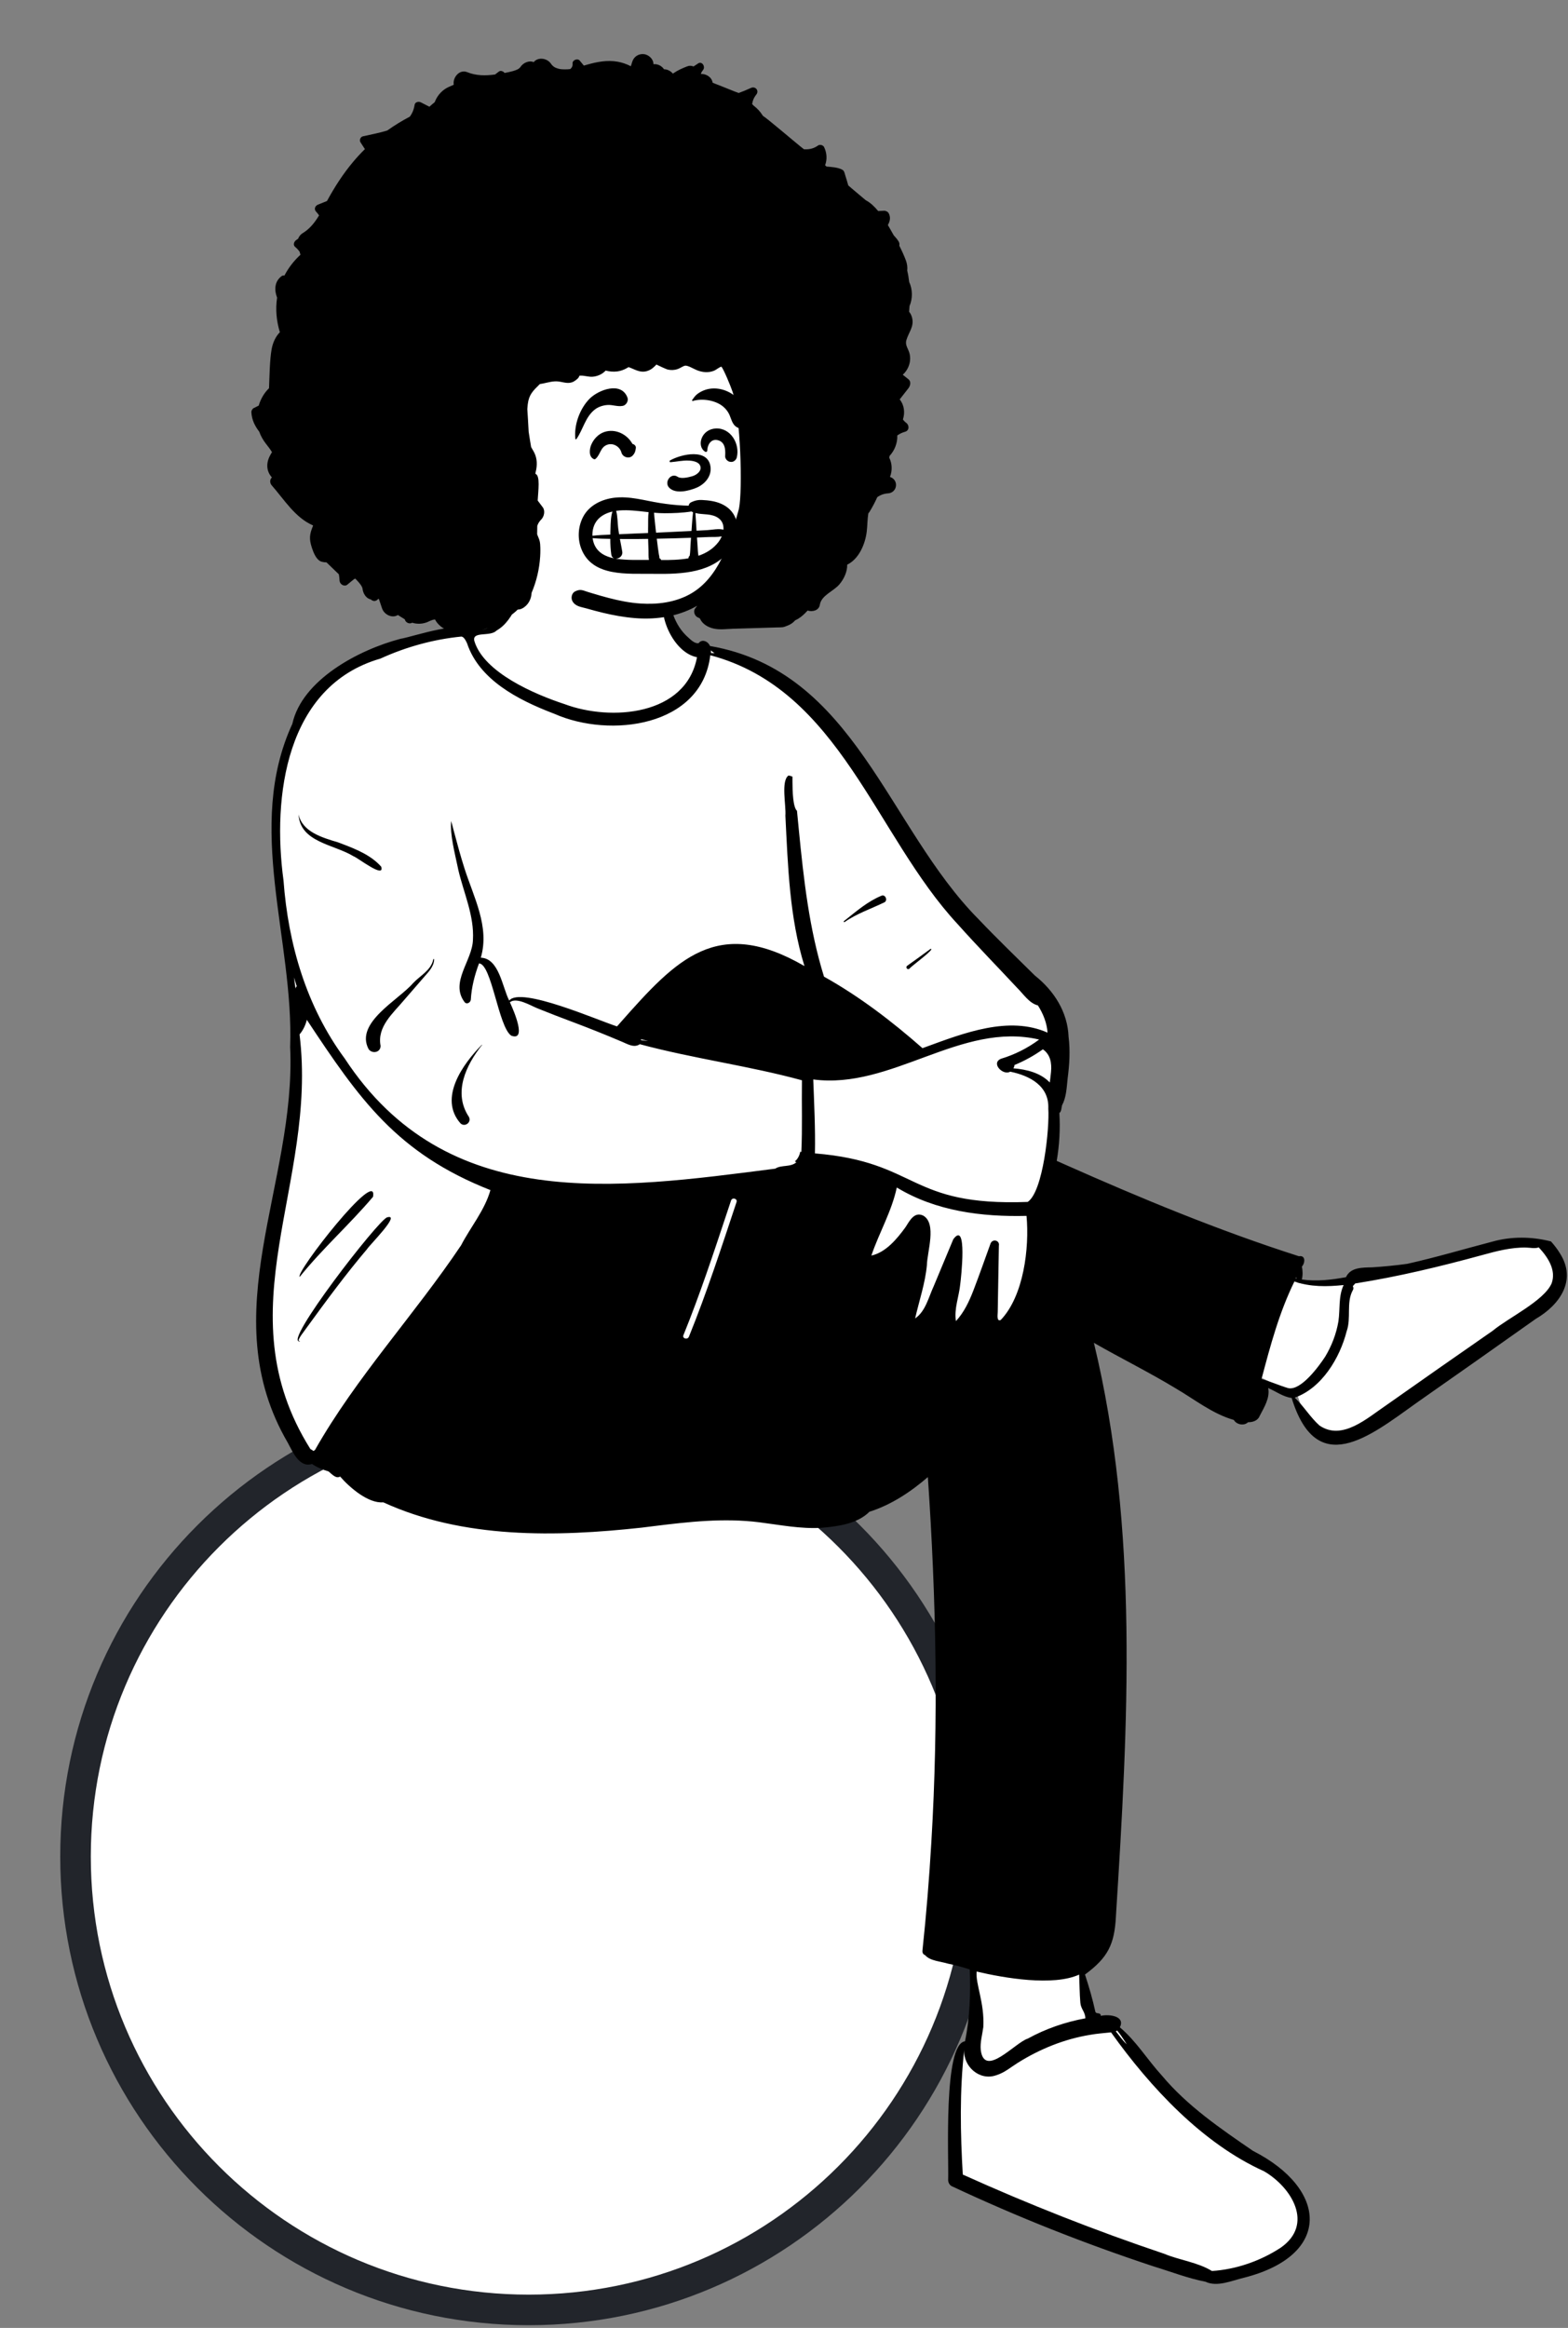 <svg width="436" height="647" viewBox="0 0 436 647" fill="none" xmlns="http://www.w3.org/2000/svg">
<rect x="0" y="0" width="436" height="647" fill="#808080" stroke="none"/>
<path fill-rule="evenodd" clip-rule="evenodd" d="M147 642C216.588 642 273 585.588 273 516C273 446.412 216.588 390 147 390C77.412 390 21 446.412 21 516C21 585.588 77.412 642 147 642Z" fill="white" stroke="#22252B" stroke-width="8.5"/>
<path fill-rule="evenodd" clip-rule="evenodd" d="M431.048 345.997C429.09 345.435 426.644 345.291 424.502 345.188C416.931 344.744 409.212 348.348 401.788 349.972C398.539 350.774 395.098 351.718 391.621 352.422C388.534 352.84 385.342 353.154 382.134 353.354C379.54 353.431 376.522 353.233 375.636 355.955C370.423 356.965 365.808 357.384 360.839 356.526C361.304 354.945 361.57 353.293 361.088 351.59C361.331 351.187 361.662 350.641 361.838 350.273H361.241C352.519 346.787 343.086 344.406 334.318 340.794C322.873 336.676 306.018 328.719 292.794 323.286C293.691 318.384 294.023 313.404 293.643 308.562L294.174 308.133C294.349 307.182 294.62 306.043 295.112 305.181C295.736 303.528 295.75 301.273 295.998 299.405C296.514 295.751 296.859 290.251 295.919 285.913C295.509 280.03 291.537 275.496 287.255 271.858C281.997 266.666 276.732 261.601 271.599 256.209C243.191 227.294 240.944 190.875 196.473 179.807L196.451 179.635C196.101 179.245 195.957 178.935 195.558 179.552C194.09 178.99 192.259 179.037 191.029 178.088C188.846 176.099 187.297 173.804 186.285 171.081C185.504 165.932 186.056 157.997 181.539 154.702C176.521 151.701 149.859 149.564 147.56 156.126C146.134 157.464 145.485 159.163 145.039 161.244C143.553 164.049 142.616 167.16 141.12 170.008C137.938 176.397 135.876 174.982 130.259 176.442C129.649 175.085 127.799 175.358 126.45 175.555C110.115 177.847 90.2 184.102 83.206 199.431L83.801 199.355C71.729 222.001 79.558 250.8 81.717 274.797C83.464 296.129 81.466 317.562 76.72 337.46C70.894 358.568 70.56 382.179 82.119 401.286C83.294 403.473 84.724 406.564 87.255 405.192C88.642 406.239 90.2 406.962 92.352 407.592C92.946 408.021 93.56 408.743 94.181 409.052C94.21 409.093 95.21 408.518 95.263 408.502C97.153 411.196 200.914 420.194 211.682 421.591C221.169 422.733 233.704 425.649 241.435 418.817C247.824 416.994 254.509 412.249 259.615 407.538C262.713 452.4 264.426 544.275 267.191 544.915C268.4 545.325 270.033 545.815 271.403 546.207C271.411 549.43 271.651 553.092 271.397 556.261C270.973 559.839 269.898 564.065 269.411 567.827C267.32 567.687 266.705 569.781 266.461 571.204C264.656 582.957 264.709 592.433 264.839 605.351C286.068 617.835 310.948 624.701 334.835 632.77C337.123 634.486 342.081 632.63 344.722 632.166C353.894 630.362 364.316 625.029 362.001 615.251C360.306 607.888 353.189 603.652 347.197 599.32C340.643 594.579 333.733 589.841 327.705 584.196C322.869 579.647 319.257 576.119 315.224 570.986C313.435 568.599 311.528 564.677 309.122 562.917C311.664 559.906 306.527 562.728 304.583 562.902C303.439 557.526 302.022 552.364 300.324 547.206L301.975 547.281C307.396 542.227 310.434 517.961 310.812 510.762C313.529 463.834 313.465 409.745 302.564 370.223C310.844 375.314 319.924 379.566 328.158 384.6C333.35 387.637 338.618 391.854 344.439 393.327C344.818 394.414 346.206 394.836 346.963 393.772C348.005 393.9 349.347 393.469 349.462 392.995C350.527 390.819 352.071 388.475 351.885 386.111C351.885 386.111 350.456 382.8 350.456 382.8C353.658 384.1 357.14 386.835 360.559 387.086C367.464 410.108 381.07 397.211 394.162 388.252C402.063 382.739 410.706 376.652 419.021 370.775C426.075 365.172 439.848 359.855 433.097 348.757" fill="white"/>
<path fill-rule="evenodd" clip-rule="evenodd" d="M134.272 175.035C140.941 173.417 142.08 157.452 146.107 159.726C148.435 161.747 144.627 165.561 143.953 167.843L143.658 168.422C142.291 171.08 140.746 173.728 138.054 175.261C136.323 177.08 131.15 175.294 131.91 178.192C134.567 186.925 148.664 192.973 156.972 195.692C169.886 200.536 190.777 198.897 193.811 182.66C186.727 181.365 181.491 168.603 185.856 163.289C186.005 168.451 187.417 173.777 191.474 177.274L191.698 177.48C192.412 178.13 193.337 178.907 194.258 178.762C195.157 177.513 196.901 178.224 197.415 179.543C237.745 186.504 246.729 229.94 272.127 255.507C277.2 260.841 282.504 265.948 287.739 271.119C293.086 275.356 296.87 281.261 297.133 288.196C297.611 292.052 297.374 295.913 296.863 299.776L296.828 300.125C296.591 302.519 296.45 305.09 295.309 307.215C295.112 307.936 295.192 308.846 294.568 309.354C294.84 313.762 294.581 318.248 293.834 322.642L295.78 323.509C317.192 333.032 338.851 342.008 361.177 349.147C363.086 348.801 362.93 351.016 362.006 352.023C362.25 353.208 362.276 354.44 361.99 355.611C366.079 356.198 370.231 355.71 374.267 354.966C375.544 352.158 378.936 352.308 381.558 352.23C384.817 352.025 388.069 351.708 391.304 351.257C399.274 349.479 407.101 347.139 414.994 345.083C420.276 343.599 425.973 343.67 431.271 345.036C432.172 346.043 433.003 347.119 433.705 348.261C438.548 355.761 433.775 362.633 427.014 366.572C416.167 374.25 405.316 381.919 394.42 389.526L393.629 390.09C380.665 399.355 366.081 411.083 359.157 388.532C356.83 388.26 354.791 386.7 352.623 385.78C353.206 388.486 351.465 391.22 350.264 393.54C349.747 394.861 348.334 395.297 347.029 395.285C345.912 396.379 343.815 395.948 343.084 394.65C337.158 392.956 332.262 389.001 327.016 385.928C319.558 381.405 311.734 377.549 304.168 373.216C316.736 425.179 313.662 479.305 310.318 532.199L310.294 532.677C309.88 540.399 308.106 544.052 301.692 548.785C302.809 552.189 303.809 555.606 304.571 559.107C304.84 559.92 306.079 559.155 306.089 560.27C308.368 559.738 312.999 560.308 311.383 563.456C315.959 567.289 319.056 572.483 323.067 576.854C330.13 585.308 339.363 591.6 348.416 597.8C369.228 608.389 370.42 626.739 346.071 633.008L345.827 633.065C342.474 633.871 338.436 635.713 335.185 634.162C330.323 633.227 325.497 631.335 320.74 629.893C301.584 623.564 282.848 616.152 264.694 607.634C264.036 607.325 263.664 606.618 263.646 605.91C263.849 600.066 262.26 568.039 268.329 567.349C269.684 560.806 269.897 554.052 269.651 547.374C267.682 546.755 265.691 546.159 263.652 545.772C261.672 545.15 258.576 545.01 257.25 543.409C256.774 543.237 256.424 542.811 256.496 542.14C257.568 532.104 258.381 522.041 258.974 511.965C261.005 478.175 260.316 444.279 258.002 410.526C253.236 414.642 247.804 418.246 241.757 420.163C238.419 423.503 233.067 424.219 228.511 424.623C222.652 424.986 216.896 423.817 211.114 423.09C201.296 421.856 191.545 422.948 181.798 424.159L178.467 424.574C154.604 427.187 128.814 427.727 106.573 417.543C102.385 417.915 97.187 413.395 94.574 410.376C93.421 411.087 92.287 409.697 91.368 408.966C89.851 408.506 88.13 407.845 86.753 406.88C83.261 408.022 81.377 403.494 80.05 401.032C58.993 365.027 82.444 329.187 80.68 291.006C81.748 261.072 68.074 229.887 81.289 201.177C83.963 189.028 99.599 180.632 111.369 177.544C115.161 176.919 129.519 171.736 131.1 176.095C131.848 175.113 133.126 175.04 134.272 175.035ZM308.937 564.858C306.964 565.069 305.04 565.191 303.089 565.548C295.97 566.714 289.179 569.466 283.062 573.29C281.08 574.524 279.312 576.078 277.038 576.765C272.366 578.459 267.774 574.253 268.117 569.706C266.814 581.134 267.038 592.893 267.714 604.379C285.989 612.634 304.673 619.994 323.697 626.388C327.981 628.181 333.054 628.755 336.988 631.179C343.697 630.756 350.45 628.404 356.085 624.727C365.432 618.251 359.227 607.98 351.479 603.46C334.422 595.775 319.903 580.221 308.937 564.858ZM271.566 547.957C271.209 551.345 273.787 556.622 273.423 563.374C273.143 565.482 272.485 567.691 272.714 569.808C273.763 577.659 282.277 567.682 285.796 566.588C290.79 563.845 296.218 561.978 301.797 560.956C301.763 559.146 300.562 558.423 300.404 556.634C300.178 553.998 300.189 551.465 300.07 548.804C292.815 552.098 279.262 549.769 271.566 547.957ZM310.657 564.346C310.531 564.43 310.397 564.502 310.26 564.566C311.269 565.785 312.142 567.138 313.338 568.187L312.829 567.397C312.148 566.344 311.451 565.295 310.657 564.346ZM85.321 283.441C84.956 284.924 84.29 286.319 83.292 287.506C88.443 329.204 61.944 363.966 86.307 402.736C86.615 402.879 86.896 403.057 87.167 403.28C87.31 403.185 87.453 403.084 87.594 402.984C99.013 382.807 115.269 365.402 128.221 346.094C130.707 341.248 134.8 336.369 136.367 330.77C110.338 320.507 99.941 305.534 85.321 283.441ZM427.867 346.689C426.763 347.084 425.535 346.758 424.357 346.737C420.176 346.648 416.09 347.737 412.09 348.838C400.458 352.015 388.765 354.827 376.848 356.708C376.607 356.957 376.376 357.211 376.167 357.478C376.374 357.828 376.406 358.264 376.106 358.698C374.308 362.127 375.761 366.326 374.455 369.996C372.563 377.427 367.529 385.809 360.018 388.446C362.523 390.83 364.318 393.898 366.899 396.198C373.241 400.539 380.226 394.069 385.404 390.6C395.262 383.646 405.146 376.741 415.058 369.864C419.498 366.189 429.32 361.558 431.445 356.69C432.806 352.957 430.329 349.321 427.867 346.689ZM359.928 356.164C355.684 364.805 353.235 373.992 350.784 383.27C353.333 383.97 355.681 385.066 358.186 385.804C361.715 386.596 366.697 379.787 368.466 377.084C370.29 374.062 371.567 370.741 372.159 367.261C372.659 363.853 372.126 360.314 373.611 357.157C369.014 357.626 364.351 357.724 359.928 356.164ZM107.658 338.334C111.642 337.22 102.577 346.221 102.055 347.182C96.161 354.13 90.761 361.47 85.402 368.831L83.777 371.066C83.621 371.292 82.546 372.88 83.323 372.678C83.395 372.659 83.428 372.753 83.371 372.792C78.415 373.667 105.268 338.946 107.658 338.334ZM204.803 334.086C205.125 333.116 203.595 332.702 203.273 333.666L202.257 336.72C198.424 348.261 194.614 359.818 190.032 371.09C189.649 372.035 191.181 372.447 191.562 371.512C196.545 359.246 200.617 346.642 204.803 334.086ZM249.362 330.045C247.964 336.666 244.433 342.636 242.293 348.965C246.313 348.08 249.41 344.339 251.753 341.122L251.823 341.015C252.929 339.316 254.214 336.662 256.724 337.861C260.535 340.071 257.805 347.911 257.734 351.627C257.251 356.72 255.592 361.485 254.462 366.433C257.367 364.451 258.202 360.542 259.618 357.496L265.067 344.442V344.442C269.073 338.961 267.213 355.374 267.006 356.923C266.68 360.325 265.244 363.748 265.808 367.175C268.067 364.747 269.49 361.697 270.686 358.601C272.345 354.296 273.859 349.936 275.437 345.603C275.983 344.215 278.052 344.702 277.752 346.231C277.65 351.149 277.569 356.067 277.491 360.985L277.432 364.673C277.421 365.372 277.075 367.415 278.284 366.85C284.637 360.192 286.266 346.879 285.439 337.935C272.952 338.236 260.211 336.619 249.362 330.045ZM360.487 354.883C360.436 355.046 360.377 355.208 360.318 355.371C360.354 355.378 360.392 355.386 360.428 355.395C360.451 355.223 360.472 355.053 360.487 354.883ZM83.335 354.883C81.95 353.862 105.232 324.012 103.723 332.629C97.228 340.303 89.653 347.028 83.335 354.883ZM288.948 288.924C267.175 283.816 248.001 302.896 226.135 300.014C226.388 306.847 226.74 313.727 226.601 320.564C255.639 322.956 252.335 335.297 285.762 334.054C290.082 331.165 291.856 313.46 291.491 308.115C291.77 301.795 286.324 298.958 280.899 297.85C278.938 299.031 275.421 295.505 278.332 294.265C282.164 293.114 285.748 291.305 288.948 288.924ZM128.318 176.917C120.572 177.68 112.9 179.788 105.78 183.046C79.463 190.632 75.668 221.395 78.833 244.707C80.144 262.434 85.207 279.773 95.851 294.189C124.189 337.344 171.126 330.511 215.585 324.803C217.187 323.689 219.903 324.48 221.447 323.009C221.286 322.954 221.14 322.877 221.016 322.782C221.758 322.204 222.332 321.189 222.503 320.111L222.824 320.143V320.143C223.138 313.45 222.887 306.888 222.988 300.248C208.38 296.247 192.713 294.203 177.907 290.218C176.224 291.39 174.284 290.041 172.64 289.404C168.379 287.594 164.079 285.875 159.748 284.238L158.665 283.83C155.842 282.774 153.021 281.69 150.224 280.56L149.176 280.135C147.574 279.48 143.528 277.058 141.78 278.57L141.921 278.874C142.958 281.132 146.528 289.487 142.139 287.834C138.575 285.335 136.728 267.91 133.198 267.756C131.984 271 131.114 274.367 130.916 277.835C130.844 278.616 129.817 279.274 129.2 278.544C125.013 273.039 131.337 267.042 131.506 261.231C131.905 254.474 128.911 248.151 127.419 241.684L127.328 241.238C126.453 237.042 125.092 231.955 125.453 228.191L126.322 231.458C127.193 234.727 128.086 237.996 129.11 241.219C131.651 249.268 136.24 257.561 133.69 266.173C138.806 266.343 139.671 274.407 141.592 278.089C144.701 274.06 166.579 283.72 171.571 285.27L172.534 284.179C188.169 266.475 199.456 254.493 223.689 268.498C219.502 255.012 219.098 240.688 218.384 226.684C218.629 224.019 217.087 216.992 219.261 215.538C219.639 215.592 220.006 215.706 220.352 215.858L220.352 217.238C220.362 219.912 220.487 224.346 221.61 225.354L222.125 230.648C223.474 244.416 225.005 258.173 229.122 271.44C239.004 276.958 248.021 283.866 256.504 291.319L257.471 290.967C267.952 287.135 280.564 282.223 291.281 287.006C291.102 284.305 290.058 281.721 288.602 279.437C286.174 278.836 284.585 276.279 282.848 274.576C277.34 268.667 271.685 262.893 266.303 256.864C243.339 232.193 233.569 191.682 197.507 182.112C195.123 202.048 169.584 205.229 154.194 198.407L153.61 198.183C144.043 194.496 133.232 188.93 129.872 178.791L129.732 178.498C129.387 177.782 128.975 177.054 128.318 176.917ZM133.994 290.365C134.022 290.335 134.076 290.376 134.052 290.41C129.569 296.029 125.92 303.694 130.376 310.406C131.2 311.917 129.275 313.369 128.043 312.217C121.858 305.202 128.72 295.695 133.994 290.365ZM289.992 291.635C287.526 293.393 284.882 294.853 282.082 296.005C282.09 296.327 281.933 296.672 281.791 296.925C285.478 297.217 289.317 298.168 291.905 300.853C292.031 299.871 292.154 298.886 292.248 297.902C292.486 295.368 292.052 293.1 289.992 291.635ZM120.446 266.795L120.475 266.66C120.495 266.506 120.728 266.495 120.721 266.66C120.636 268.668 119.172 270.097 117.933 271.528C116.093 273.65 114.254 275.771 112.413 277.892C109.337 281.589 104.804 285.305 105.824 290.661C105.843 292.563 103.456 292.971 102.487 291.572C98.636 284.236 110.76 277.995 114.847 273.262C116.766 271.214 119.79 269.707 120.446 266.795V266.795ZM178.173 288.818C178.23 288.91 178.271 289.008 178.293 289.11C178.939 289.178 179.582 289.252 180.225 289.33L178.173 288.818V288.818ZM81.736 271.662C81.852 272.428 81.959 273.197 82.062 273.966L82.164 274.735L82.18 274.668C82.232 274.468 82.332 274.294 82.462 274.156L82.506 274.111C82.239 273.299 81.982 272.482 81.736 271.662ZM258.742 263.728C260.287 263.563 253.287 268.59 252.9 269.212C252.336 269.702 251.676 268.831 252.278 268.407C254.453 266.874 256.597 265.301 258.742 263.728ZM245.123 248.941C246.198 248.501 246.928 250.289 245.908 250.787C242.194 252.602 238.267 253.885 234.845 256.272C234.695 256.377 234.507 256.133 234.649 256.021L235.06 255.696C238.212 253.196 241.361 250.479 245.123 248.941ZM83.019 226.338C84.057 231.22 89.673 232.823 94.031 234.123L95.393 234.641C99.242 236.112 103.229 237.767 105.998 240.876C107.083 244.382 99.339 238.274 98.258 237.965C92.97 234.69 83.415 234.134 83.019 226.338ZM197.666 180.758C197.695 181.006 197.709 181.26 197.717 181.513C198.042 181.513 198.366 181.516 198.691 181.526C198.312 181.304 197.965 181.051 197.666 180.758Z" fill="black"/>
<path fill-rule="evenodd" clip-rule="evenodd" d="M209.95 113.918C208.229 92.966 202.988 74.409 178.362 73.617C167.249 73.717 155.905 76.074 145.686 80.436C120.846 92.872 112.965 138.315 134.849 156.608C134.719 156.682 134.688 156.895 134.842 156.999C139.363 160.036 144.388 162.535 149.421 164.635C162.828 170.295 178.611 172.753 192.285 166.614C213.151 157.748 213.464 133.077 209.95 113.918V113.918Z" fill="white"/>
<path fill-rule="evenodd" clip-rule="evenodd" d="M251.023 104.152C251.88 103.381 252.52 102.369 252.843 101.235C253.139 100.201 253.159 99.072 252.846 98.04C252.51 96.933 251.785 96.052 251.948 94.9C251.965 94.787 251.988 94.67 252.023 94.552C252.65 92.383 254.192 90.819 253.641 88.415C253.485 87.736 253.192 87.125 252.783 86.644C252.828 86.124 252.868 85.598 252.901 85.072C253.806 82.956 253.773 80.442 252.808 78.359C252.69 77.292 252.512 76.235 252.261 75.196C252.377 74.277 252.216 73.265 251.92 72.462C251.401 71.047 250.758 69.654 250.061 68.283C250.143 67.908 250.106 67.512 249.899 67.16C249.522 66.519 249.025 65.957 248.516 65.406C248.156 64.765 247.794 64.128 247.434 63.5C247.268 63.211 247.084 62.891 246.881 62.552C247.434 61.528 247.728 60.531 247.144 59.328C246.925 58.876 246.322 58.543 245.825 58.572C245.282 58.605 244.734 58.629 244.183 58.65C243.154 57.408 241.987 56.294 240.736 55.652C239.47 54.581 238.186 53.529 236.937 52.455C236.584 52.149 236.228 51.844 235.874 51.538C235.872 51.531 235.869 51.521 235.867 51.513C235.606 50.564 235.313 49.628 235.019 48.686C234.836 48.103 234.781 47.492 234.212 47.174C233.023 46.51 231.195 46.405 229.831 46.292C229.696 46.172 229.56 46.054 229.425 45.934C230.044 44.287 229.934 42.536 229.154 40.886C228.888 40.325 227.965 40.072 227.459 40.443C226.29 41.299 224.904 41.602 223.532 41.477C221.516 39.93 213.384 32.932 212.127 32.193C212.112 32.167 212.099 32.14 212.083 32.114C211.376 30.988 210.518 30.083 209.554 29.358C209.416 29.215 209.279 29.071 209.141 28.927C209.262 28.069 209.581 27.239 210.094 26.546C210.149 26.466 210.212 26.388 210.274 26.313C211.172 25.246 210.076 23.874 208.822 24.432C208.732 24.473 208.642 24.512 208.552 24.555C207.588 24.984 206.521 25.451 205.411 25.844C205.004 25.692 204.59 25.555 204.212 25.403L200.166 23.779C199.5 23.511 198.796 23.285 198.151 22.97C197.927 21.478 196.429 20.5 194.874 20.551C194.964 20.264 195.098 19.986 195.286 19.722C195.342 19.645 195.402 19.57 195.464 19.497C196.264 18.568 195.196 16.845 194.053 17.672C193.972 17.729 193.89 17.787 193.809 17.844C193.492 18.067 193.167 18.276 192.838 18.478C192.311 18.249 191.719 18.197 191.098 18.439C189.725 18.976 188.458 19.522 187.249 20.364C187.2 20.398 187.149 20.427 187.099 20.46C186.499 19.735 185.546 19.251 184.687 19.256C184.67 19.256 184.656 19.256 184.641 19.256C183.999 18.28 182.823 17.712 181.687 17.85C181.763 16.449 180.359 15.199 179.08 15.047C177.586 14.87 176.24 15.736 175.791 17.191C175.667 17.596 175.542 18.002 175.417 18.407C174.257 17.822 173.033 17.374 171.754 17.151C168.842 16.642 165.995 17.184 163.188 17.991C162.908 18.072 162.628 18.155 162.348 18.237C161.948 17.774 161.572 17.3 161.213 16.858C160.594 16.094 159.107 16.705 159.207 17.687C159.277 18.364 159.001 18.851 158.558 19.198C158.071 19.269 157.6 19.29 156.889 19.276C155.951 19.257 155.524 19.228 154.542 18.846C154.085 18.668 153.516 18.2 153.249 17.78C152.227 16.171 149.631 15.738 148.395 17.272C147.094 16.704 145.452 17.488 144.73 18.594C144.352 19.172 143.563 19.495 142.571 19.773C141.826 19.981 141.064 20.139 140.299 20.277C139.958 19.815 139.24 19.505 138.713 19.893C138.356 20.156 138.009 20.426 137.668 20.703C135.032 21.066 132.41 21.079 129.898 20.052C127.77 19.183 125.817 21.557 126.168 23.549C125.552 23.869 124.883 24.082 124.275 24.418C122.947 25.15 121.856 26.308 121.192 27.669C121.073 27.913 120.965 28.16 120.863 28.409C120.366 28.812 119.876 29.226 119.397 29.663C118.599 29.255 117.804 28.847 117.007 28.439C116.41 28.133 115.405 28.346 115.287 29.137C115.094 30.439 114.625 31.519 113.955 32.423C111.779 33.565 109.685 34.847 107.681 36.271C105.377 36.992 102.927 37.413 100.913 37.886C100.224 38.049 99.848 38.948 100.236 39.547C100.647 40.18 101.059 40.814 101.467 41.447C100.322 42.564 99.246 43.731 98.23 44.938C95.404 48.293 93.04 51.971 90.923 55.868C90.085 56.206 89.248 56.541 88.41 56.879C87.603 57.205 87.239 58.141 87.894 58.83C88.205 59.158 88.483 59.503 88.721 59.867C87.535 61.827 86.139 63.615 84.185 64.787C83.591 65.142 83.144 65.701 82.906 66.334C82.703 66.47 82.503 66.615 82.305 66.763C81.753 67.178 81.419 68.085 82.066 68.623C82.52 69.004 82.946 69.454 83.308 69.953C83.385 70.236 83.466 70.521 83.546 70.804C81.73 72.472 80.221 74.41 79.087 76.583C78.819 76.541 78.543 76.568 78.32 76.734C76.294 78.228 76.234 80.61 77.049 82.738C76.557 85.946 76.873 89.233 77.821 92.341C76.575 93.583 75.825 95.376 75.519 97.103C74.98 100.138 74.942 104.806 74.802 107.903C73.443 109.213 72.475 110.908 71.936 112.731C71.482 112.956 71.028 113.182 70.574 113.407C70.17 113.607 69.874 114.136 69.899 114.581C70.015 116.737 70.905 118.44 72.086 119.983C72.505 121.172 73.124 122.269 73.937 123.32C74.498 124.042 75.047 124.733 75.531 125.511C75.582 125.589 75.612 125.662 75.634 125.712C75.444 125.917 75.286 126.258 75.148 126.5C73.989 128.539 73.972 130.928 75.617 132.703C74.997 133.209 74.977 134.23 75.524 134.856C79.082 138.915 82.049 143.851 86.986 146.007C87.009 146.044 87.029 146.082 87.046 146.119C86.046 148.523 85.91 149.773 86.728 152.257C86.733 152.279 86.74 152.299 86.748 152.322C87.184 153.624 87.987 155.71 89.434 156.115C89.89 156.243 90.339 156.301 90.783 156.298C91.931 157.402 93.077 158.509 94.223 159.616C94.323 160.164 94.386 160.718 94.406 161.276C94.439 162.21 95.319 162.966 96.267 162.691C96.6 162.593 98.446 160.803 98.784 160.813C98.955 160.983 99.12 161.153 99.286 161.326C99.895 161.965 100.74 162.971 100.81 163.64C100.946 164.899 101.773 166.342 103.11 166.597C103.611 167.105 104.414 167.258 105.028 166.595C105.068 166.552 105.108 166.509 105.151 166.472C105.216 166.464 105.279 166.457 105.344 166.449C105.64 167.331 105.936 168.212 106.234 169.091C106.819 170.824 109.05 171.938 110.635 170.926C110.891 171.079 111.142 171.242 111.393 171.405C111.774 171.648 112.16 171.895 112.556 172.128C112.579 172.193 112.601 172.259 112.621 172.321C112.877 173.1 113.94 173.518 114.595 173.07C114.798 173.135 115.006 173.188 115.217 173.23C116.322 173.448 117.436 173.388 118.504 173.02C119.269 172.759 119.999 172.261 120.821 172.193C120.872 172.189 120.925 172.193 120.978 172.191C121.649 173.564 123.182 174.747 124.39 175.149C125.973 175.675 127.593 175.487 129.034 174.842C129.423 175.619 129.912 176.354 130.495 177.034C130.819 177.409 131.403 177.329 131.737 177.034C132.37 176.473 132.999 175.91 133.628 175.345C134.083 175.17 134.542 174.96 135.021 174.765C136.519 174.154 138.161 173.901 139.546 173.018C140.204 172.599 140.823 172.064 141.332 171.444C142.292 170.891 143.174 170.202 143.969 169.412C144.365 169.414 144.779 169.321 145.18 169.119C146.857 168.267 147.74 166.534 147.818 164.762C149.177 161.569 149.979 158.164 150.2 154.678C150.27 153.534 150.283 152.379 150.195 151.235C150.135 150.429 149.932 149.89 149.626 149.162C149.523 148.924 149.43 148.706 149.357 148.466C149.375 147.694 149.385 146.923 149.395 146.154C149.603 145.506 149.974 144.902 150.491 144.394C151.291 143.608 151.657 141.975 150.93 141.004C150.456 140.375 149.984 139.747 149.51 139.118C149.643 136.421 150.29 132.129 148.856 131.679C148.914 131.278 149.036 130.882 149.107 130.484C149.443 128.571 149.242 126.861 148.224 125.188C148.011 124.84 147.83 124.532 147.682 124.232C147.59 123.681 147.497 123.13 147.404 122.579C147.261 121.73 147.121 120.874 147 120.013C146.938 118.916 146.88 117.819 146.817 116.72C146.76 115.708 146.694 114.697 146.627 113.682C146.654 113.229 146.694 112.776 146.752 112.323C147.096 109.621 148.201 108.622 150.117 106.744C150.418 106.696 150.717 106.644 151.01 106.584C152.377 106.301 153.806 105.862 155.213 106.02C156.74 106.191 158.106 106.849 159.591 106.008C160.027 105.757 160.988 105.066 161.07 104.518C161.075 104.483 161.083 104.453 161.093 104.43C161.196 104.415 161.329 104.403 161.411 104.4C162.59 104.36 163.716 104.823 164.904 104.696C166.311 104.545 167.57 103.922 168.398 102.998C169.458 103.258 170.542 103.376 171.642 103.231C172.565 103.111 173.393 102.81 174.21 102.364C174.804 102.044 174.616 101.951 175.263 102.212C176.735 102.808 178.067 103.594 179.724 103.186C180.584 102.975 181.327 102.512 181.951 101.889C182.099 101.743 182.35 101.526 182.518 101.32C183.305 101.718 185.286 102.617 185.612 102.697C186.535 102.923 187.513 102.888 188.411 102.587C189.07 102.367 189.878 101.766 190.457 101.643C191.207 101.483 192.872 102.525 193.767 102.883C195.337 103.511 196.999 103.666 198.589 103.018C199.136 102.795 200.199 101.906 200.608 101.914C201.272 102.732 203.128 107.212 203.684 108.847C205.939 115.458 206.523 136.098 205.482 141.364C205.442 141.519 205.4 141.672 205.357 141.827C204.078 146.407 202.747 151.065 200.608 155.332C198.589 159.353 195.798 162.974 191.793 165.17C187.641 167.448 182.766 168.047 178.097 167.739C175.09 167.544 172.134 166.94 169.225 166.184C167.705 165.791 166.198 165.353 164.699 164.897C164.044 164.699 163.38 164.514 162.738 164.283C161.604 163.875 161.01 163.843 159.924 164.366C158.936 164.842 158.683 166.246 159.197 167.13C160.035 168.573 161.569 168.673 163.051 169.094C164.561 169.522 166.076 169.932 167.6 170.3C170.521 171.002 173.49 171.54 176.485 171.788C181.846 172.236 187.37 171.545 192.25 169.209C192.801 168.943 193.333 168.66 193.847 168.355C193.656 168.62 193.463 168.886 193.268 169.149C192.726 169.877 193.127 171.117 193.887 171.515C194.128 171.64 194.369 171.76 194.612 171.878C194.644 171.956 194.68 172.033 194.72 172.111C195.414 173.503 196.869 174.324 198.351 174.68C200.111 175.101 202.082 174.803 203.872 174.75C205.532 174.7 207.192 174.65 208.85 174.6C209.241 174.59 209.632 174.577 210.024 174.565C211.994 174.505 213.963 174.447 215.931 174.387C217.687 174.334 217.604 174.47 219.251 173.768C219.986 173.453 220.588 173.007 221.095 172.414C221.41 172.274 221.716 172.113 222.01 171.931C222.953 171.345 223.79 170.558 224.563 169.692C225.874 170.105 227.712 169.722 227.968 168.077C228.379 165.445 231.804 164.321 233.404 162.418C234.696 160.883 235.618 158.872 235.571 156.942C238.826 155.369 240.596 151.225 241.01 147.709C241.203 146.079 241.173 144.334 241.451 142.676C241.574 142.544 241.684 142.403 241.777 142.253C242.595 140.934 243.307 139.574 243.934 138.182C244.786 137.568 245.812 137.19 246.885 137.127C249.523 136.975 250.02 133.422 247.504 132.565C247.492 132.56 247.482 132.558 247.469 132.553C248.151 130.85 248.094 128.834 247.266 127.222C247.301 127.046 247.334 126.874 247.367 126.698C248.778 125.183 249.588 123.078 249.498 121.027C250.142 120.574 250.865 120.223 251.655 120.005C252.876 119.67 252.883 118.182 251.981 117.516C251.617 117.248 251.316 116.935 251.065 116.59C251.69 114.717 251.444 112.551 250.168 111.013C250.977 109.977 251.787 108.94 252.597 107.903C253.134 107.217 253.417 106.053 252.597 105.402C252.073 104.984 251.549 104.568 251.023 104.152Z" fill="black"/>
<path fill-rule="evenodd" clip-rule="evenodd" d="M170.79 138.34C175.088 137.819 179.255 139.133 183.457 139.796C185.676 140.145 187.897 140.406 190.143 140.503C190.594 140.523 191.046 140.534 191.498 140.544C191.54 140.146 191.763 139.782 192.245 139.563C193.234 139.116 194.026 138.914 195.111 138.957C196.105 138.996 197.103 139.098 198.081 139.277C199.858 139.602 201.643 140.341 202.943 141.623C205.952 144.591 205.494 149.359 203.169 152.591C198.367 159.271 189.601 159.581 182.094 159.494L181.401 159.485C174.566 159.388 164.786 160.405 161.681 152.64C160.539 149.784 160.697 146.474 162.096 143.735C163.763 140.468 167.274 138.766 170.79 138.34ZM192.142 149.462L192.08 149.465C188.929 149.586 185.778 149.672 182.625 149.727C182.719 150.536 182.815 151.345 182.925 152.152C183.012 152.787 183.104 153.421 183.201 154.054C183.241 154.322 183.391 154.739 183.349 155.005L183.333 155.11V155.11C183.495 155.183 183.642 155.3 183.752 155.471C183.79 155.531 183.817 155.59 183.845 155.65C186.293 155.669 188.927 155.621 191.423 155.177L191.428 155.123V155.123C191.473 154.804 191.606 154.59 191.782 154.443C191.958 153.428 191.942 152.346 192.009 151.339C192.052 150.713 192.097 150.088 192.142 149.462ZM180.216 149.77C177.945 149.809 175.672 149.838 173.401 149.811L172.37 149.795V149.795C172.588 150.961 172.825 152.124 173.022 153.298C173.227 154.522 172.148 155.299 171.215 155.268C171.32 155.285 171.424 155.303 171.529 155.318C174.446 155.73 177.475 155.62 180.435 155.617C180.275 154.689 180.34 153.642 180.316 152.867L180.312 152.747C180.266 151.754 180.234 150.762 180.216 149.77ZM164.787 149.556C164.865 150.163 165.019 150.756 165.248 151.309C166.218 153.644 168.441 154.733 170.793 155.192C170.385 155.051 170.061 154.713 169.979 154.134C169.775 152.694 169.702 151.23 169.696 149.768C168.057 149.753 166.407 149.718 164.787 149.556ZM200.69 149.058C199.523 149.332 198.167 149.206 197.022 149.258C195.949 149.307 194.876 149.349 193.803 149.393C193.854 150.124 193.903 150.855 193.957 151.586C194.026 152.531 194.032 153.529 194.213 154.469C196.372 153.734 198.307 152.554 199.758 150.667C200.119 150.197 200.443 149.645 200.69 149.058ZM170.297 142.171C168.354 142.63 166.515 143.6 165.527 145.376C164.941 146.429 164.683 147.678 164.732 148.908C166.374 148.717 168.045 148.645 169.707 148.585C169.712 148.286 169.719 147.987 169.728 147.689L169.754 146.926C169.799 145.469 169.822 143.64 170.297 142.171ZM180.352 142.349L179.497 142.253C177.121 141.982 174.747 141.699 172.372 141.861C172.028 141.885 171.679 141.922 171.329 141.974C171.749 143.486 171.714 145.263 171.889 146.761C171.957 147.34 172.043 147.915 172.137 148.487L172.549 148.467V148.467C175.098 148.329 177.65 148.245 180.201 148.144C180.201 147.665 180.203 147.187 180.211 146.708L180.22 146.229C180.25 145.006 180.17 143.629 180.352 142.349ZM192.281 142.154C189.793 142.555 187.221 142.641 184.777 142.644C183.801 142.645 182.826 142.585 181.851 142.499C181.914 143.017 181.947 143.542 181.995 144.053C182.091 145.086 182.201 146.117 182.321 147.148L182.428 148.05V148.05C185.563 147.908 188.698 147.754 191.833 147.595L192.276 147.572V147.572L192.4 145.839C192.484 144.683 192.577 143.528 192.708 142.377L192.61 142.342V142.342C192.494 142.295 192.384 142.229 192.281 142.154ZM193.361 142.585C193.498 144.219 193.574 145.859 193.675 147.496L195.741 147.386C196.086 147.367 196.43 147.348 196.775 147.328C198.114 147.251 199.834 146.846 201.158 147.224C201.259 146.022 200.915 144.851 199.829 144.044C197.922 142.625 195.494 143.13 193.361 142.585ZM186.3 127.978C189.378 126.218 197.099 124.419 197.588 129.949C197.813 132.494 195.918 134.603 193.706 135.544L193.623 135.578C191.548 136.43 187.87 137.392 186.074 135.545C184.579 134.008 186.562 131.251 188.419 132.511C189.373 133.158 191.382 132.681 192.447 132.373L192.514 132.354C193.663 132.016 195.195 130.937 194.72 129.524C194.299 128.274 192.51 128.045 191.389 128.005C189.717 127.945 188.089 128.333 186.431 128.459C186.169 128.479 186.088 128.1 186.3 127.978ZM199.048 119.085C203.224 118.89 205.823 123.444 204.862 127.175C204.696 127.819 203.975 128.451 203.279 128.379L203.103 128.362C203.014 128.354 202.925 128.343 202.842 128.32C202.181 128.137 201.589 127.451 201.637 126.739L201.65 126.532C201.747 124.769 201.556 122.738 199.458 122.311C197.679 121.949 196.686 123.659 196.665 125.233C196.661 125.513 196.346 125.708 196.099 125.558C194.813 124.776 194.59 123.221 195.081 121.882C195.704 120.186 197.262 119.169 199.048 119.085ZM168.053 120.062C171.093 119.049 174.372 120.667 175.844 123.351C176.36 123.5 176.875 123.897 176.804 124.506C176.7 125.381 176.544 125.933 175.936 126.597C174.986 127.635 173.205 127.104 172.81 125.826L172.793 125.768C172.344 124.116 170.523 123.026 168.863 123.604C166.925 124.28 166.981 126.324 165.622 127.515C165.462 127.655 165.27 127.677 165.079 127.585C163.635 126.888 163.894 124.79 164.409 123.59C165.084 122.015 166.397 120.614 168.053 120.062ZM163.914 110.846C166.377 108.336 172.799 105.908 174.484 110.542C174.805 111.424 174.122 112.615 173.201 112.798C171.694 113.097 170.357 112.444 168.86 112.561C167.648 112.656 166.384 113.061 165.415 113.811C162.732 115.887 162.141 119.399 160.272 122.041C160.18 122.17 160.004 122.116 159.987 121.964C159.561 118.117 161.216 113.594 163.914 110.846ZM196.035 108.375C197.669 107.799 199.52 107.848 201.163 108.359C202.818 108.875 204.337 109.853 205.508 111.132C206.039 111.712 206.531 112.353 206.925 113.035C207.134 113.396 207.354 114.142 207.592 114.587C208.88 115.329 209.43 117.021 208.277 118.224L208.225 118.277L208.071 118.429C207.452 119.042 206.517 119.307 205.671 119.063C203.779 118.516 203.549 117.027 202.894 115.447C202.461 114.404 201.719 113.48 200.82 112.802C198.696 111.199 195.212 110.689 192.654 111.444C192.518 111.484 192.358 111.311 192.455 111.185C192.939 110.558 193.219 110.044 193.868 109.538C194.527 109.024 195.245 108.654 196.035 108.375Z" fill="black"/>
</svg>
